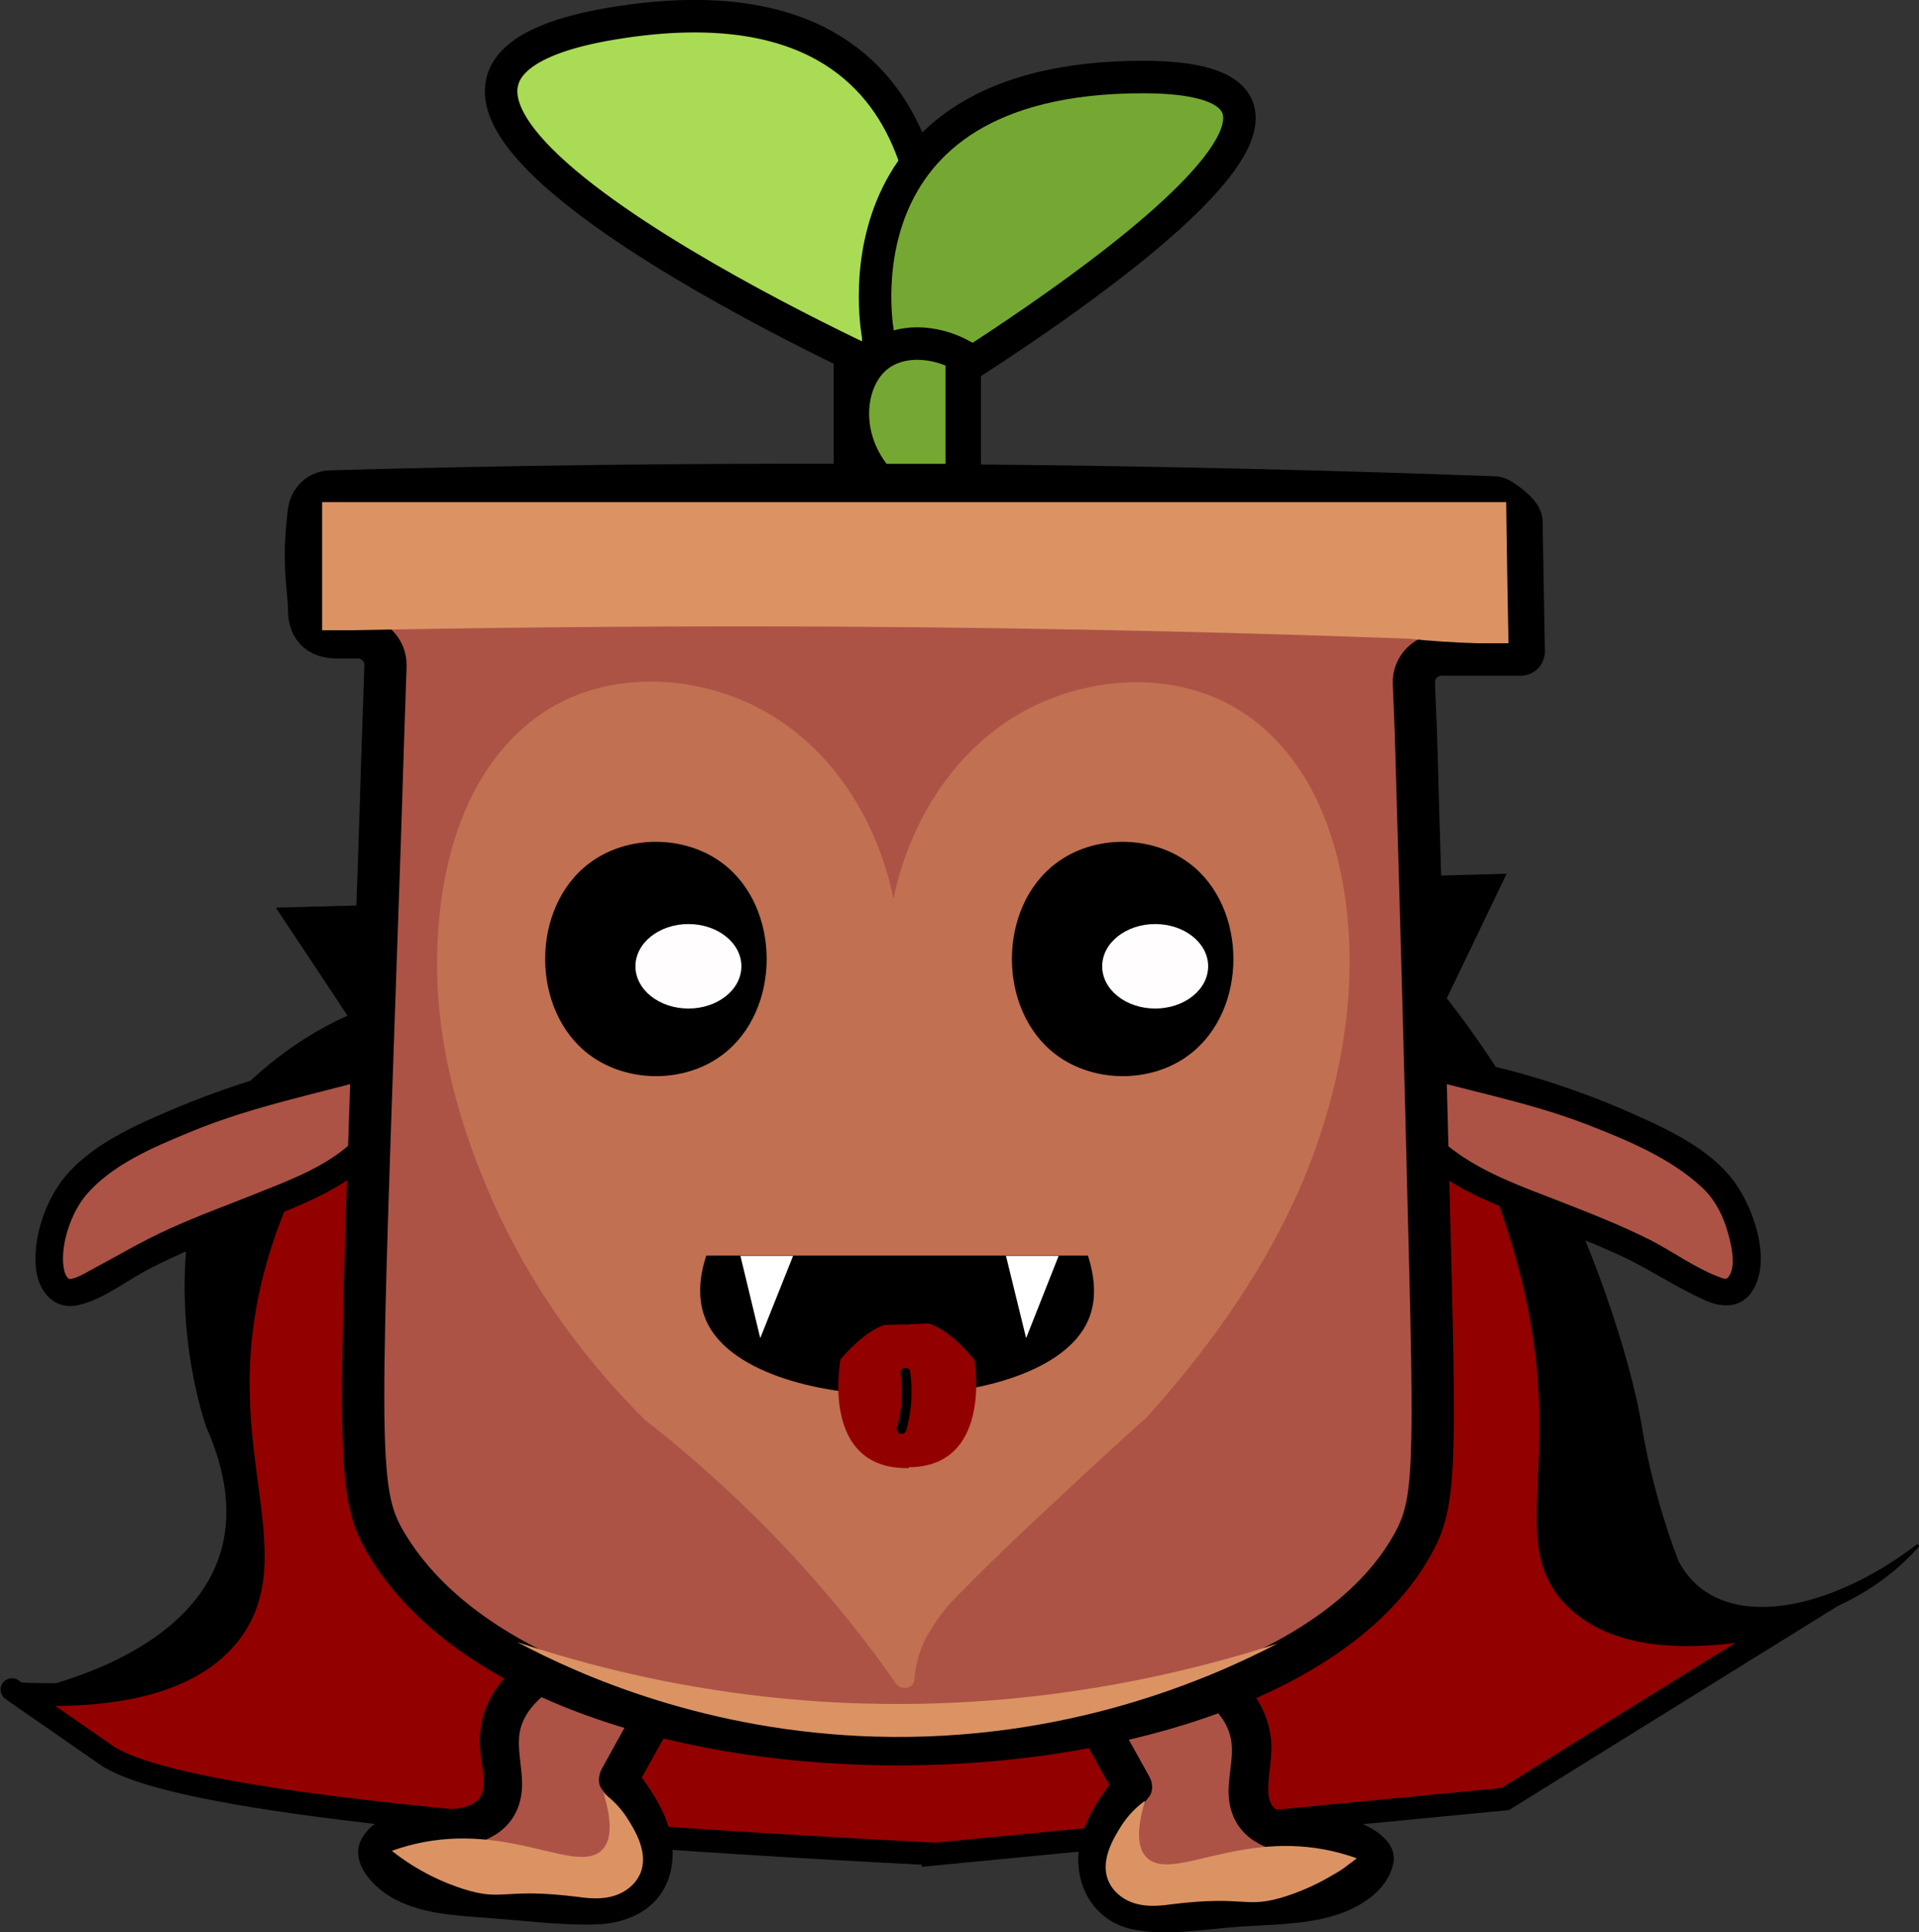 <?xml version="1.0" encoding="UTF-8"?>
<svg id="Laag_1" xmlns="http://www.w3.org/2000/svg" version="1.1" viewBox="0 0 590.4 594.5">
  <rect x="0" y="0" width="590.4" height="594.5" fill="#333333" stroke="none"/>
  <!-- Generator: Adobe Illustrator 29.1.0, SVG Export Plug-In . SVG Version: 2.1.0 Build 142)  -->
  <defs>
    <style>
      .st0 {
        stroke: #c17052;
        stroke-width: 2.1px;
      }

      .st0, .st1, .st2, .st3, .st4, .st5 {
        stroke-miterlimit: 10;
      }

      .st0, .st6 {
        fill: #c17052;
      }

      .st7 {
        fill: #fffdfd;
      }

      .st1 {
        fill: #a9db54;
      }

      .st1, .st2, .st3, .st4, .st5 {
        stroke: #000;
      }

      .st1, .st3 {
        stroke-width: 10px;
      }

      .st8, .st4 {
        fill: #930000;
      }

      .st2 {
        stroke-width: .9px;
      }

      .st9 {
        fill: #fff;
      }

      .st3 {
        fill: #75a833;
      }

      .st4 {
        stroke-width: 7px;
      }

      .st5 {
        stroke-width: 13px;
      }

      .st5, .st10 {
        fill: #ac5346;
      }

      .st11 {
        fill: #db9364;
      }
    </style>
  </defs>
  <g id="Laag_2">
    <g>
      <path class="st2" d="M5.3,521.2s88.6-14.4,58.6-82.3c0,0-18.5-50.6,6.2-98.4,0,0,13.8-17.4,37.5-27.8l-21.9-33,377.1-10.4-18.2,37.9c13,16.6,21.8,31.5,27.6,42.2,17.5,32.6,28.9,68.7,32.3,88.4.5,3.1,2.3,14.5,6.9,29.3,1.8,6,3.6,10.7,4.7,13.6,2.6,4.8,5.8,7.7,8.6,9.5,14.9,9.8,41.1,3.8,65.5-14.8-4.3,4.8-11.2,11.3-21.3,16.5-18.4,9.5-36.1,8.9-43.8,8.2"/>
      <polygon class="st4" points="117.3 287.8 435.7 279.7 435.7 307.2 132.6 316.4 117.3 316.9 117.3 287.8"/>
      <path class="st4" d="M287.1,570.5c58.6-5.7,117.3-11.3,176-17,29.4-18.3,58.8-36.5,88.3-54.8-37.8,8.8-56.2,2.6-65.8-6.1-19.1-17.3-.8-41.5-13.2-96-10.2-44.7-36.5-89.4-36.5-89.5h0l-318.4,9.7c-34.4,42.2-43.1,77.8-44.1,103.5-1.4,37.2,12.8,62.7-3,82.6-13.9,17.4-42.3,19.4-64.9,18.2h0c-9.1-6.3,18.1,12.6,27.2,18.9,14.6,10.1,76,21.3,254.5,30.4h-.1Z"/>
    </g>
  </g>
  <g id="Laag_11">
    <g>
      <path class="st10" d="M120,325.6h0c-13.7,3.8-24,6.1-26.2,6.6-28.2,6.7-49.4,17.7-49.4,17.7-17.8,9.3-21.9,15.5-23.3,17.8-5.8,9.6-8.4,24.4-2.7,28.8,5.8,4.4,14.3-6.1,42.5-17.8,18-7.5,45-15.8,53.8-28.1,2.8-3.9,4.3-8.2,4.3-8.2,2-6.5,1.7-12.8,1.2-16.8h0Z"/>
      <path d="M118.9,321.6c-9.3,2.8-18.8,4.8-28.1,7.1-12.4,3-24.4,7.1-36.2,12-12.8,5.4-28.1,11.9-36.3,23.6-5,7.2-8.2,17.4-7.2,26.2.8,7,5.7,12.8,13.2,11,7.2-1.7,13.9-6.9,20.3-10.4,11.6-6.2,23.8-10.7,35.9-15.5,11.3-4.5,23.3-9.1,32.6-17.2,9.5-8.2,12.5-20.6,11.1-32.7-.6-5.3-9.1-5.4-8.4,0,1.1,9.9-.5,19.5-8.2,26.4-7.4,6.6-17.4,10.6-26.5,14.2-9.8,4-19.7,7.5-29.3,11.9-8.4,3.8-16.2,8.5-24.3,12.8-1.7.9-3.9,2.3-5.9,2.5,0,0-.4,0-.5-.1-1.1-1-1.4-2.5-1.6-4-.8-7,2.5-16.3,6.8-21.5,7.9-9.5,21-15,32.2-19.6,20.4-8.5,41.7-12.2,62.7-18.5,5.2-1.6,3-9.7-2.2-8.1h0Z"/>
    </g>
    <g>
      <path class="st10" d="M347.3,506.5c16.7,4.5,36.8,13.1,37.6,30.3.4,7.5-3.1,15.8,1.2,22,7.9,11.1,31,.7,36.5,13.2-3.5,10.6-17.1,13.1-28.2,13.9-10.8.8-21.7,1.5-32.5,2.2-6.8.5-14.3.7-19.4-3.8-4.9-4.3-5.9-11.8-4.1-18s5.9-11.6,9.8-16.7c-6.7-12.1-13.5-24.2-20.2-36.4"/>
      <path d="M345.7,512.2c9.4,2.6,19.8,5.9,27.1,12.8,3.2,3,5.6,6.8,6.1,11.3.6,5.7-1.4,11.4-.8,17.1,1.1,10.7,9.5,15.7,19.4,16.9,5.5.7,17-1.3,20,4.6l-.6-4.6c-2.5,6.7-11.8,8.3-17.9,9.1-10.3,1.3-20.9,1.5-31.2,2.3-6.8.5-19.7,3.3-23.2-4.7-3.8-8.7,4.1-18,9-24.3,1.3-1.7,1-4.4,0-6.1-6.7-12.1-13.5-24.2-20.2-36.4-3.8-6.8-14.1-.7-10.4,6.1,6.7,12.1,13.5,24.2,20.2,36.4v-6.1c-6.1,8-12.2,16.9-11.4,27.4.7,9.5,6.7,17.3,16.2,19.5,10.6,2.4,22.5,0,33.2-.7,9.7-.7,20.1-.6,29.5-3.5,7.5-2.3,16-7.4,17.9-15.7,1.8-7.6-8.1-12.7-14-13.8-6.6-1.2-14.4.3-20.6-2.3-3.3-1.4-3.9-4.2-3.8-7.6.1-5.1,1.4-10,.8-15.1-2.4-20.4-24.6-29.3-41.8-34-7.5-2.1-10.6,9.5-3.2,11.6h0l-.3-.2Z"/>
    </g>
    <g>
      <path class="st10" d="M432.3,325.6h.1c13.7,3.8,24,6.1,26.2,6.6,28.2,6.7,49.4,17.7,49.4,17.7,17.8,9.3,21.9,15.5,23.3,17.8,5.8,9.6,8.4,24.4,2.7,28.8-5.8,4.4-14.3-6.1-42.5-17.8-18-7.5-45-15.8-53.8-28.1-2.8-3.9-4.3-8.2-4.3-8.2-2-6.5-1.7-12.8-1.2-16.8h0Z"/>
      <path d="M431.1,329.7c18.9,5.7,38.2,9,56.7,16.1,12.4,4.8,26.1,10.4,35.9,19.6,4.4,4.1,6.9,9.6,8.4,15.7.8,3.2,2,9.1-.5,12-.5.6-1.4.3-3.2-.4-7.1-2.8-13.6-7.5-20.3-11-9.7-4.9-19.8-8.8-29.8-12.7-10.6-4.1-21.9-8.2-31.1-15.1-9.4-6.9-11.9-17.1-10.6-28.3.6-5.4-7.8-5.4-8.4,0-1.2,11,.9,22.1,8.7,30.4,7.3,7.8,17.9,12.4,27.6,16.4,11.7,4.9,23.7,9,35.1,14.4,8.6,4.1,16.6,9.6,25.3,13.4,5.5,2.4,11.4,2.1,14.6-3.6,5.1-9,.5-22.9-4.5-30.9-6.9-11.1-20.3-17.5-31.9-22.7s-23.8-9.6-36.1-13c-11.1-3-22.5-5.2-33.5-8.5-5.2-1.6-7.4,6.6-2.2,8.1h-.2Z"/>
    </g>
    <g>
      <path class="st10" d="M191.2,504.2c-16.7,4.5-36.8,13.1-37.6,30.3-.4,7.5,3.1,15.8-1.2,22-7.9,11.1-31,.7-36.5,13.2,3.5,10.6,17.1,13.1,28.2,13.9,10.8.8,21.7,1.5,32.5,2.2,6.8.5,14.3.7,19.4-3.8,4.9-4.3,5.9-11.8,4.1-18-1.8-6.3-5.9-11.6-9.8-16.7,6.7-12.1,13.5-24.2,20.2-36.4"/>
      <path d="M189.6,498.4c-15.5,4.3-34.4,11.4-40.4,27.9-1.5,4.1-1.8,8.5-1.4,12.8.3,3.9,2.3,10.4-.2,14-3.2,4.6-12.8,3.4-17.6,3.7-6.8.5-14.3,2-18.3,8.2-5,7.7,3.5,16.2,10.1,19.5,8.4,4.3,17.9,4.8,27.1,5.5,11.4.8,23,2.4,34.4,2.1,10.7-.3,20.7-5.4,23.1-16.7,2.5-11.9-4-22.1-10.9-31.1v6.1c6.7-12.1,13.5-24.2,20.2-36.4,3.8-6.8-6.6-12.8-10.4-6.1-6.7,12.1-13.5,24.2-20.2,36.4-.9,1.7-1.3,4.4,0,6.1,4.9,6.3,12.4,15.2,9.2,23.8-3.2,8.7-16.4,5.8-23.4,5.3-10.2-.7-20.6-1-30.7-2.2-6.3-.7-15.9-2.3-18.5-9.1l-.6,4.6c3-6,14.5-4,20-4.6,9.9-1.2,18.2-6.2,19.4-16.9.6-5.6-1.2-11.1-.8-16.7.3-4.7,2.8-8.6,6.1-11.7,7.3-6.9,17.6-10.2,27.1-12.8,7.4-2.1,4.3-13.6-3.2-11.6h-.1Z"/>
    </g>
    <rect class="st3" x="261.5" y="76.4" width="35.3" height="76.1"/>
    <path class="st5" d="M101.8,151.2c-3.4,0-6.2,2.6-6.7,5.9s0,0,0,0c-2.2,16.7,0,24.2,0,30.5s3.8,8.5,8.5,8.5h6.5c4.8,0,8.6,3.9,8.5,8.7-.5,13.8-1.1,32.7-1.8,55-6.4,186.6-7.8,198.6,2.1,215.2,50.8,84.8,271.9,79.6,315.8,0,7-12.7,7-22.7,4.8-107.1-.8-32.8-2.1-82-3.9-142.8-.2-5-.4-10-.6-14.9-.2-4.8,3.7-8.8,8.5-8.8h24.4c.5,0,.9-.4.9-1-.2-13.3-.5-26.6-.7-39.9,0-2-3.3-4.7-5.5-6.2s-2.4-1.2-3.8-1.3c-62.2-2.3-126.3-3.6-192.2-3.8-56.3-.2-111.2.5-164.8,2Z"/>
    <g>
      <g>
        <g>
          <path class="st6" d="M276.3,286.4c2.6-23.5,13.8-46.9,33.6-61.1,19.8-14.1,48.8-17.3,69.6-4.5,18.5,11.4,27.8,32.9,31,53.8,4.5,28.9-.6,58.6-11.8,85.7s-28.5,51.7-48.4,73.7"/>
          <path class="st6" d="M279.4,286.4c2.5-22.4,13.3-45,32.1-58.4,18-12.9,43.7-16.6,63.5-6.1,20.4,10.8,29.9,33.9,32.8,55.9,3.6,27.3-1.3,55.2-11.6,80.6-9.9,24.3-24.7,46.5-41.7,66.3-2.1,2.5-4.2,4.9-6.4,7.3-1.1,1.2-1.2,3.1,0,4.4,1.1,1.1,3.2,1.2,4.4,0,18.4-20.4,34.7-42.9,46.1-67.9s18.5-55,16.2-83.7c-1.9-24.2-10.2-49.9-30.8-64.5-20-14.2-47.8-13-68.8-1.6-21.8,11.8-35.8,34.8-40.5,58.7-.6,3-1.1,6.1-1.4,9.2-.2,1.7,1.5,3.1,3.1,3.1s2.9-1.4,3.1-3.1h0v-.2Z"/>
        </g>
        <g>
          <path class="st6" d="M273.4,286.4c-2.6-23.5-13.8-46.9-33.6-61.1-19.8-14.1-48.8-17.3-69.6-4.5-18.5,11.4-27.8,32.9-31,53.8-5.7,36.6,4.1,66.2,11.8,85.7,13.1,33.3,32.8,57.7,49.3,74"/>
          <path class="st6" d="M276.5,286.4c-2.9-26.1-15.8-51.9-38.6-66-21.7-13.5-52.3-15.2-73.3.6-22,16.6-29.4,45.5-30.1,71.8-.7,25.1,5.6,49.6,15.3,72.6,10.2,24.4,25,46.6,43.1,65.8,1.7,1.8,3.4,3.6,5.2,5.3,2.8,2.8,7.2-1.6,4.4-4.4-17.1-17-31.4-36.4-42.1-58.1s-18-44.6-19.5-68.2c-.9-13.7,0-27.8,3.5-41.1,3-11.5,8-22.7,15.9-31.6s18.7-14.7,30.7-16.7,24.1,0,35,4.6c23.2,9.9,37.8,32.6,42.9,56.6.6,2.9,1.1,5.9,1.4,8.7.2,1.7,1.3,3.1,3.1,3.1s3.3-1.4,3.1-3.1h0Z"/>
        </g>
        <g>
          <path class="st6" d="M200.3,434.4c13,10.1,27.5,22.7,42.2,38.2,14.7,15.4,26.5,30.4,35.8,43.8,0-4.4,1.2-8.5,3.2-12.4,2.4-4.8,5.5-9.1,7.3-11.2,4.9-5.7,28.4-28.5,61.5-58.6"/>
          <path class="st6" d="M198.1,436.6c23.7,18.5,45.3,39.7,64,63.2,4.7,5.9,9.2,11.9,13.5,18.1,1.7,2.4,5.8,1.7,5.8-1.6s1.6-8.9,3.8-12.9c1.8-3.2,3.9-6.3,6-8.8,2.2-2.5,4.6-4.9,6.9-7.2,9.7-9.8,19.8-19.2,29.9-28.6,8.1-7.6,16.3-15.1,24.5-22.5,1.2-1.1,1.1-3.2,0-4.4-1.2-1.2-3.1-1.1-4.4,0-13.7,12.4-27.2,24.9-40.5,37.6-7,6.7-14.2,13.2-20.6,20.5-6.3,7.1-11.8,16.6-11.8,26.3,1.9-.5,3.8-1,5.8-1.6-8.3-11.8-17.2-23.2-26.7-34-10.5-11.9-21.8-23.2-33.7-33.7-5.9-5.1-11.9-10.1-18-14.9-1.3-1-3.1-1.3-4.4,0s-1.3,3.3,0,4.4h0Z"/>
        </g>
      </g>
      <path class="st0" d="M347.2,434.1h-140.9c-3.8-1.7-9.2-4.6-14.6-9.6-6-5.5-9.3-11.3-11.2-15.1v-98.5c0-13.6,11.5-24.6,25.7-24.6h140.9c14.2,0,25.7,11,25.7,24.6v98.5c-4.3,5.3-9.6,11.1-16.1,16.8-3.3,2.9-6.5,5.5-9.7,7.8h.2Z"/>
    </g>
    <path class="st11" d="M159.1,505.2c19.9,10.6,58.7,27.6,110.1,29.1,59,1.7,103.4-18,123.8-28.6-35.1,11.3-90.7,23.8-157.7,16.3-29.4-3.3-55-9.7-76.2-16.8Z"/>
    <path class="st11" d="M464.1,197.9h-9.5c-7.6-.2-14.7-.7-21.3-1.4-65-2.4-131.9-3.7-200.5-3.8-42.1,0-83.4.4-124.1,1.2h-9.6v-39.4h364.3c.2,14.4.4,28.9.7,43.3h0Z"/>
    <path class="st1" d="M285.7,91.9S300.5-11.3,188.6,7.2c-111.9,18.5,84.8,107.2,84.8,107.2l12.2-22.5h0Z"/>
    <path class="st3" d="M270.2,103.4s-16-79.7,81.4-79.7-75.7,102.3-75.7,102.3l-5.6-22.5h-.1Z"/>
    <path class="st3" d="M295.9,147.7h-25.5c-11.7-13.2-9.6-31.3,0-38.4,6.6-4.9,16.7-4.7,25.5,0v38.4Z"/>
    <path class="st11" d="M417.6,571.8c-1.4-.5-4-1.4-7.4-2.2-28.8-6.7-49.7,9.6-57.4,1.9-2-2-3.9-6.3-.5-17.5-4,2.9-6.3,6.1-7.6,8.2-1.9,3.1-6.5,10.3-3.6,16.7,1.1,2.5,3,4,3.8,4.6,5.1,3.8,11.8,2.9,15.4,2.4,23.4-2.9,22.6,1.6,35.4-2.5,5.2-1.7,13.2-4.9,21.8-11.7h.1Z"/>
    <path class="st11" d="M120.4,569.5c1.4-.5,4-1.4,7.4-2.2,28.8-6.7,49.7,9.6,57.4,1.9,2-2,3.9-6.3.5-17.5,4,2.9,6.3,6.1,7.6,8.2,1.9,3.1,6.5,10.3,3.6,16.7-1.1,2.5-3,4-3.8,4.6-5.1,3.8-11.8,2.9-15.4,2.4-23.4-2.9-22.6,1.6-35.4-2.5-5.2-1.7-13.2-4.9-21.8-11.7h-.1Z"/>
    <path d="M324.9,265.6c-18.1,13.6-18.1,45.3,0,58.9,11.7,8.8,29.4,8.8,41,0,18.1-13.6,18.1-45.3,0-58.9-11.7-8.8-29.4-8.8-41,0Z"/>
    <path d="M334.7,406.4c-13.6,30.4-103.8,30.4-117.4,0-2.9-6.5-2.1-13.7,0-20.1h117.4c2.1,6.5,2.9,13.7,0,20.1Z"/>
    <ellipse class="st7" cx="355.4" cy="297.3" rx="16.3" ry="13"/>
    <path d="M181.3,265.6c-18.1,13.6-18.1,45.3,0,58.9,11.7,8.8,29.4,8.8,41,0,18.1-13.6,18.1-45.3,0-58.9-11.7-8.8-29.4-8.8-41,0h0Z"/>
    <ellipse class="st7" cx="211.8" cy="297.3" rx="16.3" ry="13"/>
  </g>
  <g id="Laag_3">
    <g>
      <g>
        <path class="st8" d="M282.9,410.9s-7-12.6-24.3,7.3c0,0-6.6,34,21,33.5l3.2-40.7h0Z"/>
        <path class="st8" d="M275.7,410.6s7.2-12.5,24.1,7.8c0,0,6,34.1-21.7,33l-2.4-40.8h0Z"/>
      </g>
      <path d="M277.1,422.7c.9,5.5.4,11.2-1.2,16.6-.5,1.9,2.4,2.6,2.9.8,1.7-5.9,2.1-12.1,1.2-18.2-.1-.8-1.1-1.2-1.9-1-.9.2-1.2,1-1,1.9h0Z"/>
    </g>
    <path d="M293,406.9c-9.3.4-18.5.7-27.8,1l2.3-7.5,20.6-1.8c1.6,2.8,3.3,5.5,4.9,8.3h0Z"/>
    <polygon class="st9" points="227.8 386.4 233.9 411.7 244 386.4 227.8 386.4"/>
    <polyline class="st9" points="325.7 386.4 309.5 386.4 315.7 411.7"/>
  </g>
</svg>